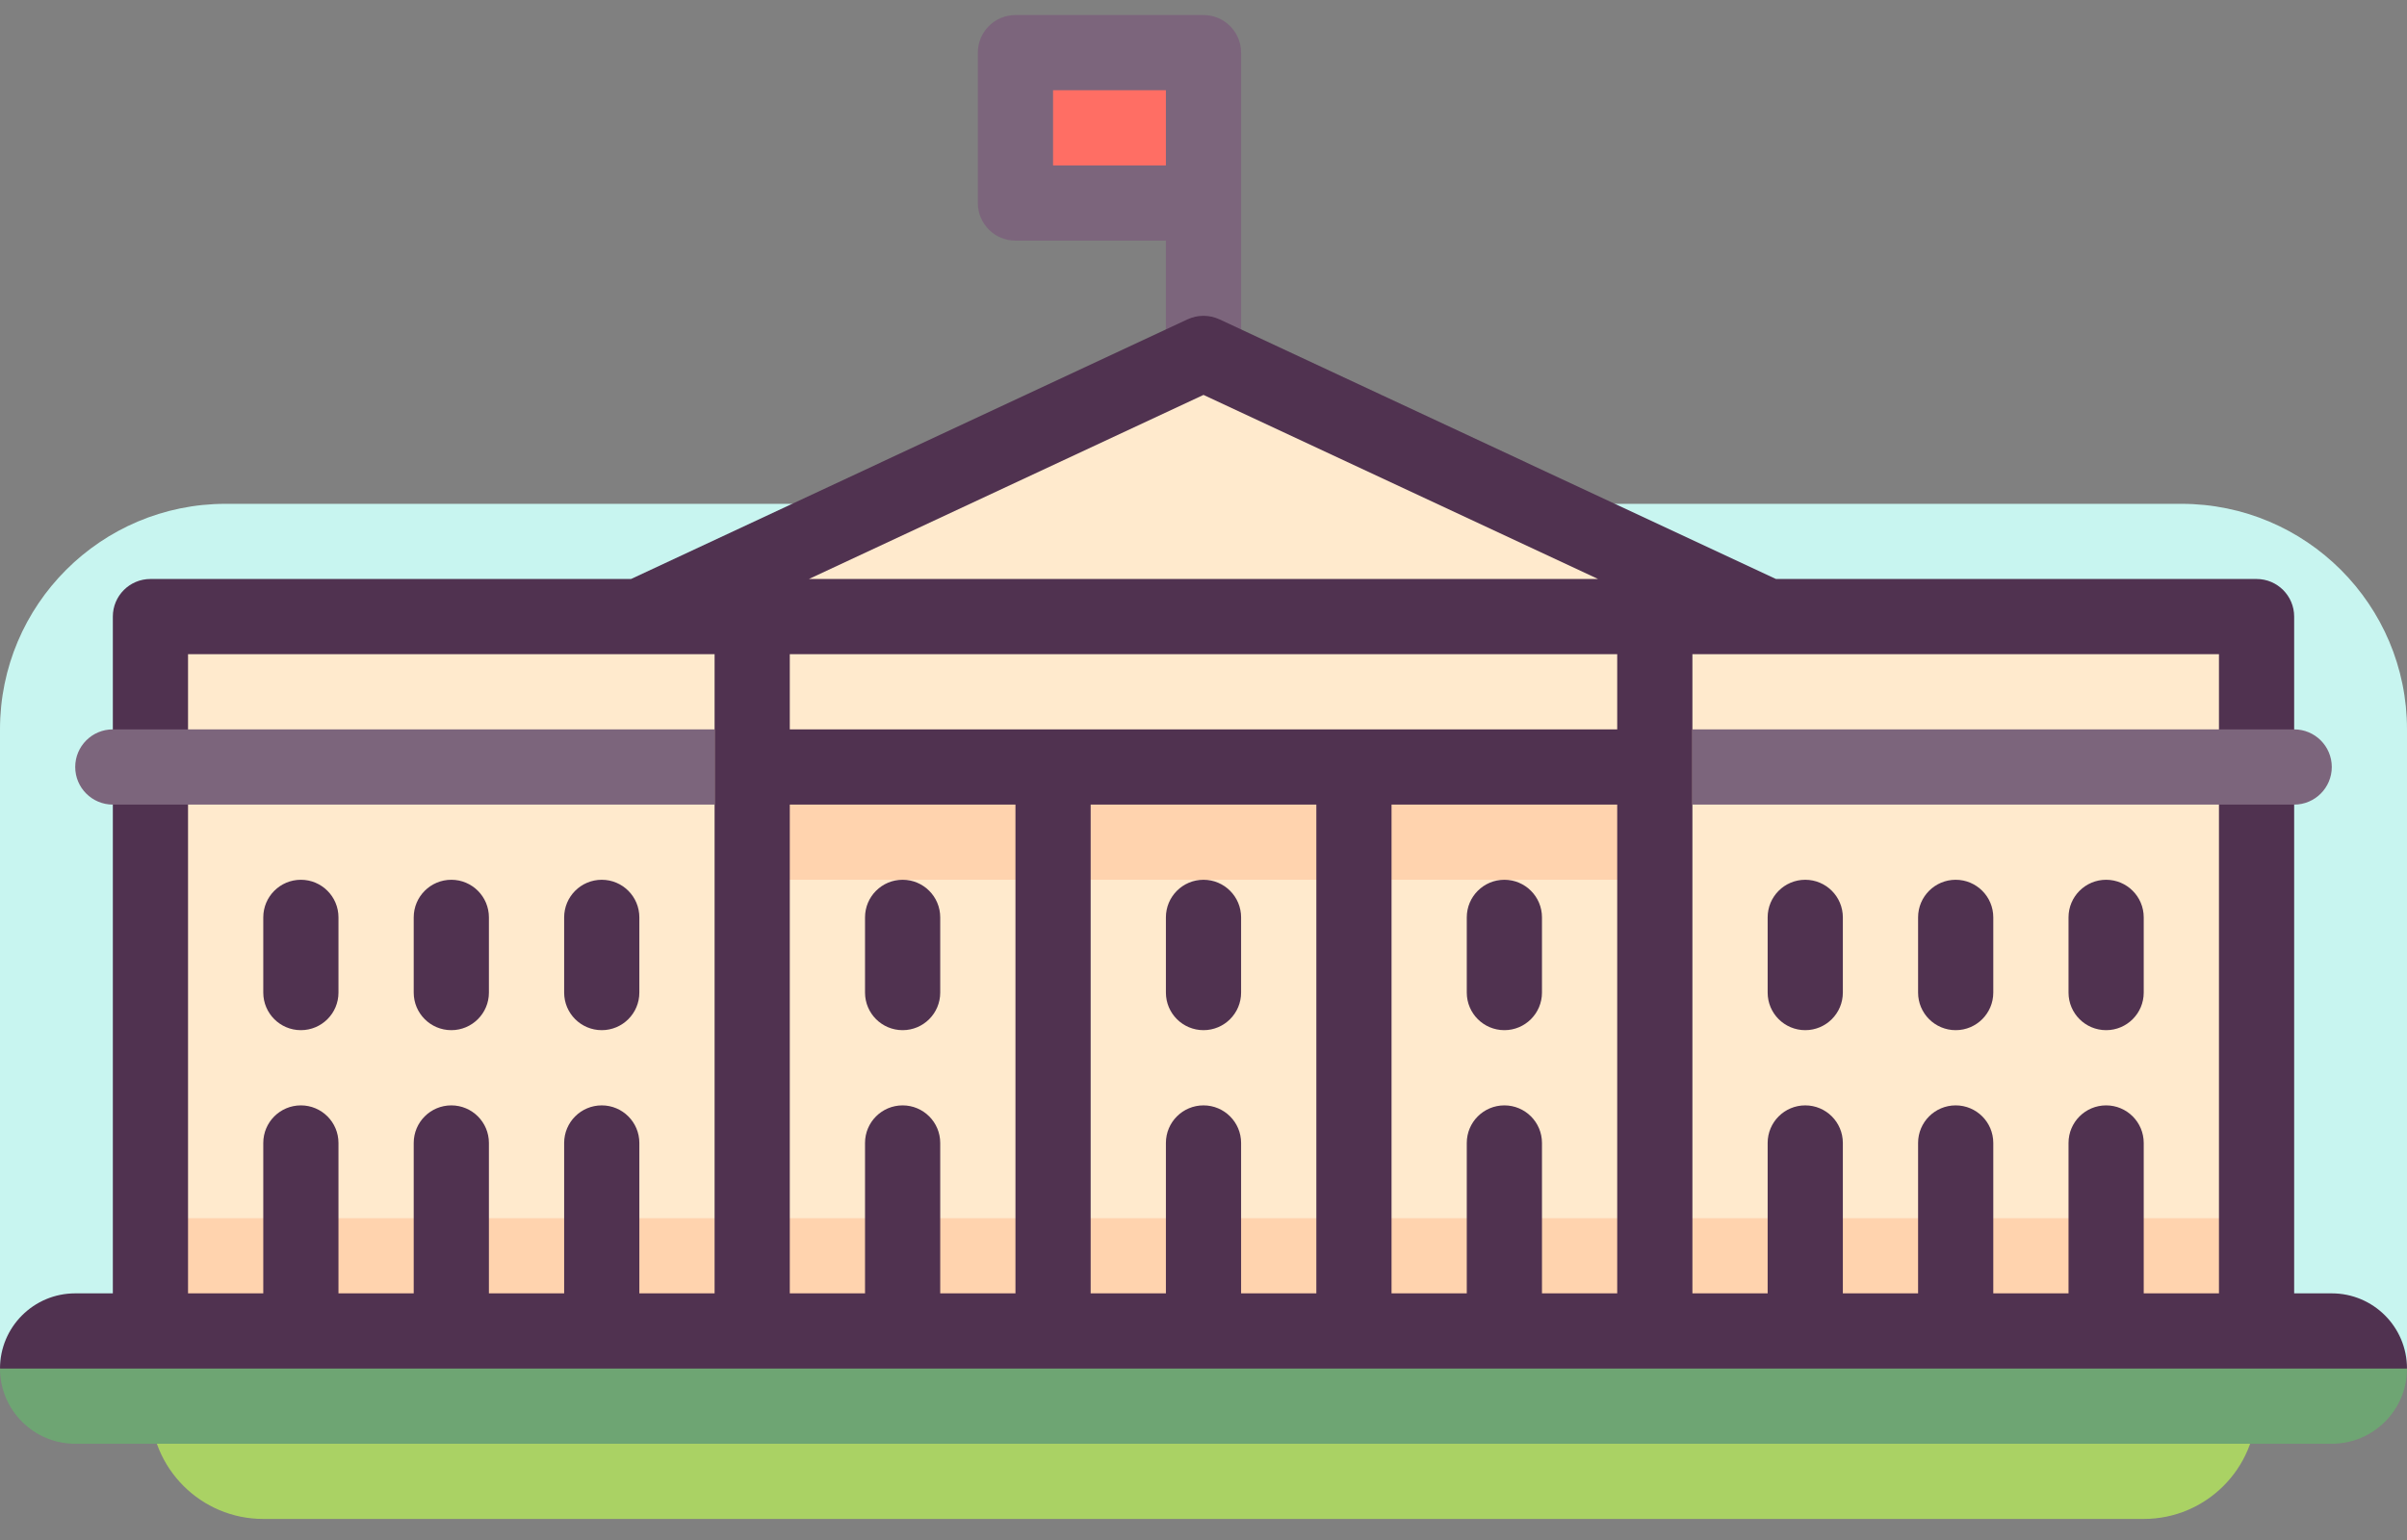 <svg width="100" height="64" viewBox="0 0 100 64" fill="none" xmlns="http://www.w3.org/2000/svg">
<rect x="0" y="0" width="100" height="64" fill="#808080" stroke="none"/>
<path d="M100 56.875H0V30.312C0 25.135 4.197 20.938 9.375 20.938H90.625C95.803 20.938 100 25.135 100 30.312V56.875Z" fill="#C8F5F0"/>
<path d="M42.188 2.188H50V8.438H42.188V2.188Z" fill="#FF6E64"/>
<path d="M50 14.688L26.562 25.625H73.438L50 14.688Z" fill="#FFEACD"/>
<path d="M6.25 25.625H93.75V55.312H6.25V25.625Z" fill="#FFEACD"/>
<path d="M31.25 31.875H68.75V36.562H31.25V31.875Z" fill="#FFD3AE"/>
<path d="M6.25 50.625H93.75V55.312H6.25V50.625Z" fill="#FFD3AE"/>
<path d="M50 0.625H42.188C41.325 0.625 40.625 1.325 40.625 2.188V8.438C40.625 9.3 41.325 10 42.188 10H48.438V14.688C48.438 15.55 49.137 16.25 50 16.25C50.863 16.25 51.562 15.55 51.562 14.688V2.188C51.562 1.325 50.863 0.625 50 0.625ZM43.75 6.875V3.75H48.438V6.875H43.75Z" fill="#7C657C"/>
<path d="M6.25 58.438C6.25 61.026 8.349 63.125 10.938 63.125H89.062C91.651 63.125 93.75 61.026 93.75 58.438H6.25Z" fill="#AAD264"/>
<path d="M96.875 60H3.125C1.399 60 0 58.601 0 56.875L1.563 55.312H98.438L100 56.875C100 58.601 98.601 60 96.875 60Z" fill="#6EA573"/>
<path d="M96.875 53.75H95.312V25.625C95.312 24.762 94.613 24.062 93.75 24.062H73.784L50.661 13.271C50.242 13.076 49.758 13.076 49.339 13.271L26.216 24.062H6.25C5.387 24.062 4.688 24.762 4.688 25.625V53.75H3.125C1.399 53.75 0 55.149 0 56.875H100C100 55.149 98.601 53.75 96.875 53.75ZM92.188 53.75H89.062V47.5C89.062 46.637 88.363 45.938 87.5 45.938C86.637 45.938 85.938 46.637 85.938 47.5V53.75H82.812V47.5C82.812 46.637 82.113 45.938 81.25 45.938C80.387 45.938 79.688 46.637 79.688 47.5V53.75H76.562V47.5C76.562 46.637 75.863 45.938 75 45.938C74.137 45.938 73.438 46.637 73.438 47.5V53.75H70.312V27.188C70.312 27.188 73.434 27.188 73.436 27.188C73.438 27.188 73.44 27.188 73.442 27.188H92.188V53.75ZM62.5 45.938C61.637 45.938 60.938 46.637 60.938 47.5V53.75H57.812V33.438H67.188V53.75H64.062V47.5C64.062 46.637 63.363 45.938 62.5 45.938ZM50 45.938C49.137 45.938 48.438 46.637 48.438 47.5V53.75H45.312V33.438H54.688V53.75H51.562V47.5C51.562 46.637 50.863 45.938 50 45.938ZM37.5 45.938C36.637 45.938 35.938 46.637 35.938 47.5V53.75H32.812V33.438H42.188V53.75H39.062V47.5C39.062 46.637 38.363 45.938 37.5 45.938ZM67.188 27.188V30.312H32.812V27.188H67.188ZM50 16.412L66.394 24.062H33.606L50 16.412ZM7.812 27.188H29.688V53.75H26.562V47.5C26.562 46.637 25.863 45.938 25 45.938C24.137 45.938 23.438 46.637 23.438 47.5V53.75H20.312V47.5C20.312 46.637 19.613 45.938 18.75 45.938C17.887 45.938 17.188 46.637 17.188 47.5V53.75H14.062V47.5C14.062 46.637 13.363 45.938 12.5 45.938C11.637 45.938 10.938 46.637 10.938 47.5V53.75H7.812V27.188Z" fill="#503250"/>
<path d="M64.062 38.125C64.062 37.262 63.363 36.562 62.5 36.562C61.637 36.562 60.938 37.262 60.938 38.125V41.25C60.938 42.113 61.637 42.812 62.5 42.812C63.363 42.812 64.062 42.113 64.062 41.25V38.125Z" fill="#503250"/>
<path d="M51.562 38.125C51.562 37.262 50.863 36.562 50 36.562C49.137 36.562 48.438 37.262 48.438 38.125V41.25C48.438 42.113 49.137 42.812 50 42.812C50.863 42.812 51.562 42.113 51.562 41.25V38.125Z" fill="#503250"/>
<path d="M39.062 38.125C39.062 37.262 38.363 36.562 37.5 36.562C36.637 36.562 35.938 37.262 35.938 38.125V41.25C35.938 42.113 36.637 42.812 37.5 42.812C38.363 42.812 39.062 42.113 39.062 41.25V38.125Z" fill="#503250"/>
<path d="M25 42.812C25.863 42.812 26.562 42.113 26.562 41.25V38.125C26.562 37.262 25.863 36.562 25 36.562C24.137 36.562 23.438 37.262 23.438 38.125V41.25C23.438 42.113 24.137 42.812 25 42.812Z" fill="#503250"/>
<path d="M18.75 42.812C19.613 42.812 20.312 42.113 20.312 41.25V38.125C20.312 37.262 19.613 36.562 18.75 36.562C17.887 36.562 17.188 37.262 17.188 38.125V41.25C17.188 42.113 17.887 42.812 18.75 42.812Z" fill="#503250"/>
<path d="M12.5 42.812C13.363 42.812 14.062 42.113 14.062 41.25V38.125C14.062 37.262 13.363 36.562 12.5 36.562C11.637 36.562 10.938 37.262 10.938 38.125V41.25C10.938 42.113 11.637 42.812 12.5 42.812Z" fill="#503250"/>
<path d="M87.5 42.812C88.363 42.812 89.062 42.113 89.062 41.25V38.125C89.062 37.262 88.363 36.562 87.5 36.562C86.637 36.562 85.938 37.262 85.938 38.125V41.25C85.938 42.113 86.637 42.812 87.5 42.812Z" fill="#503250"/>
<path d="M81.25 42.812C82.113 42.812 82.812 42.113 82.812 41.25V38.125C82.812 37.262 82.113 36.562 81.25 36.562C80.387 36.562 79.688 37.262 79.688 38.125V41.25C79.688 42.113 80.387 42.812 81.25 42.812Z" fill="#503250"/>
<path d="M73.438 38.125V41.25C73.438 42.113 74.137 42.812 75 42.812C75.863 42.812 76.562 42.113 76.562 41.25V38.125C76.562 37.262 75.863 36.562 75 36.562C74.137 36.562 73.438 37.262 73.438 38.125Z" fill="#503250"/>
<path d="M29.688 30.312H4.688C3.825 30.312 3.125 31.012 3.125 31.875C3.125 32.738 3.825 33.438 4.688 33.438H29.688V30.312Z" fill="#7C657C"/>
<path d="M70.312 33.438H95.312C96.175 33.438 96.875 32.738 96.875 31.875C96.875 31.012 96.175 30.312 95.312 30.312H70.312V33.438Z" fill="#7C657C"/>
</svg>
